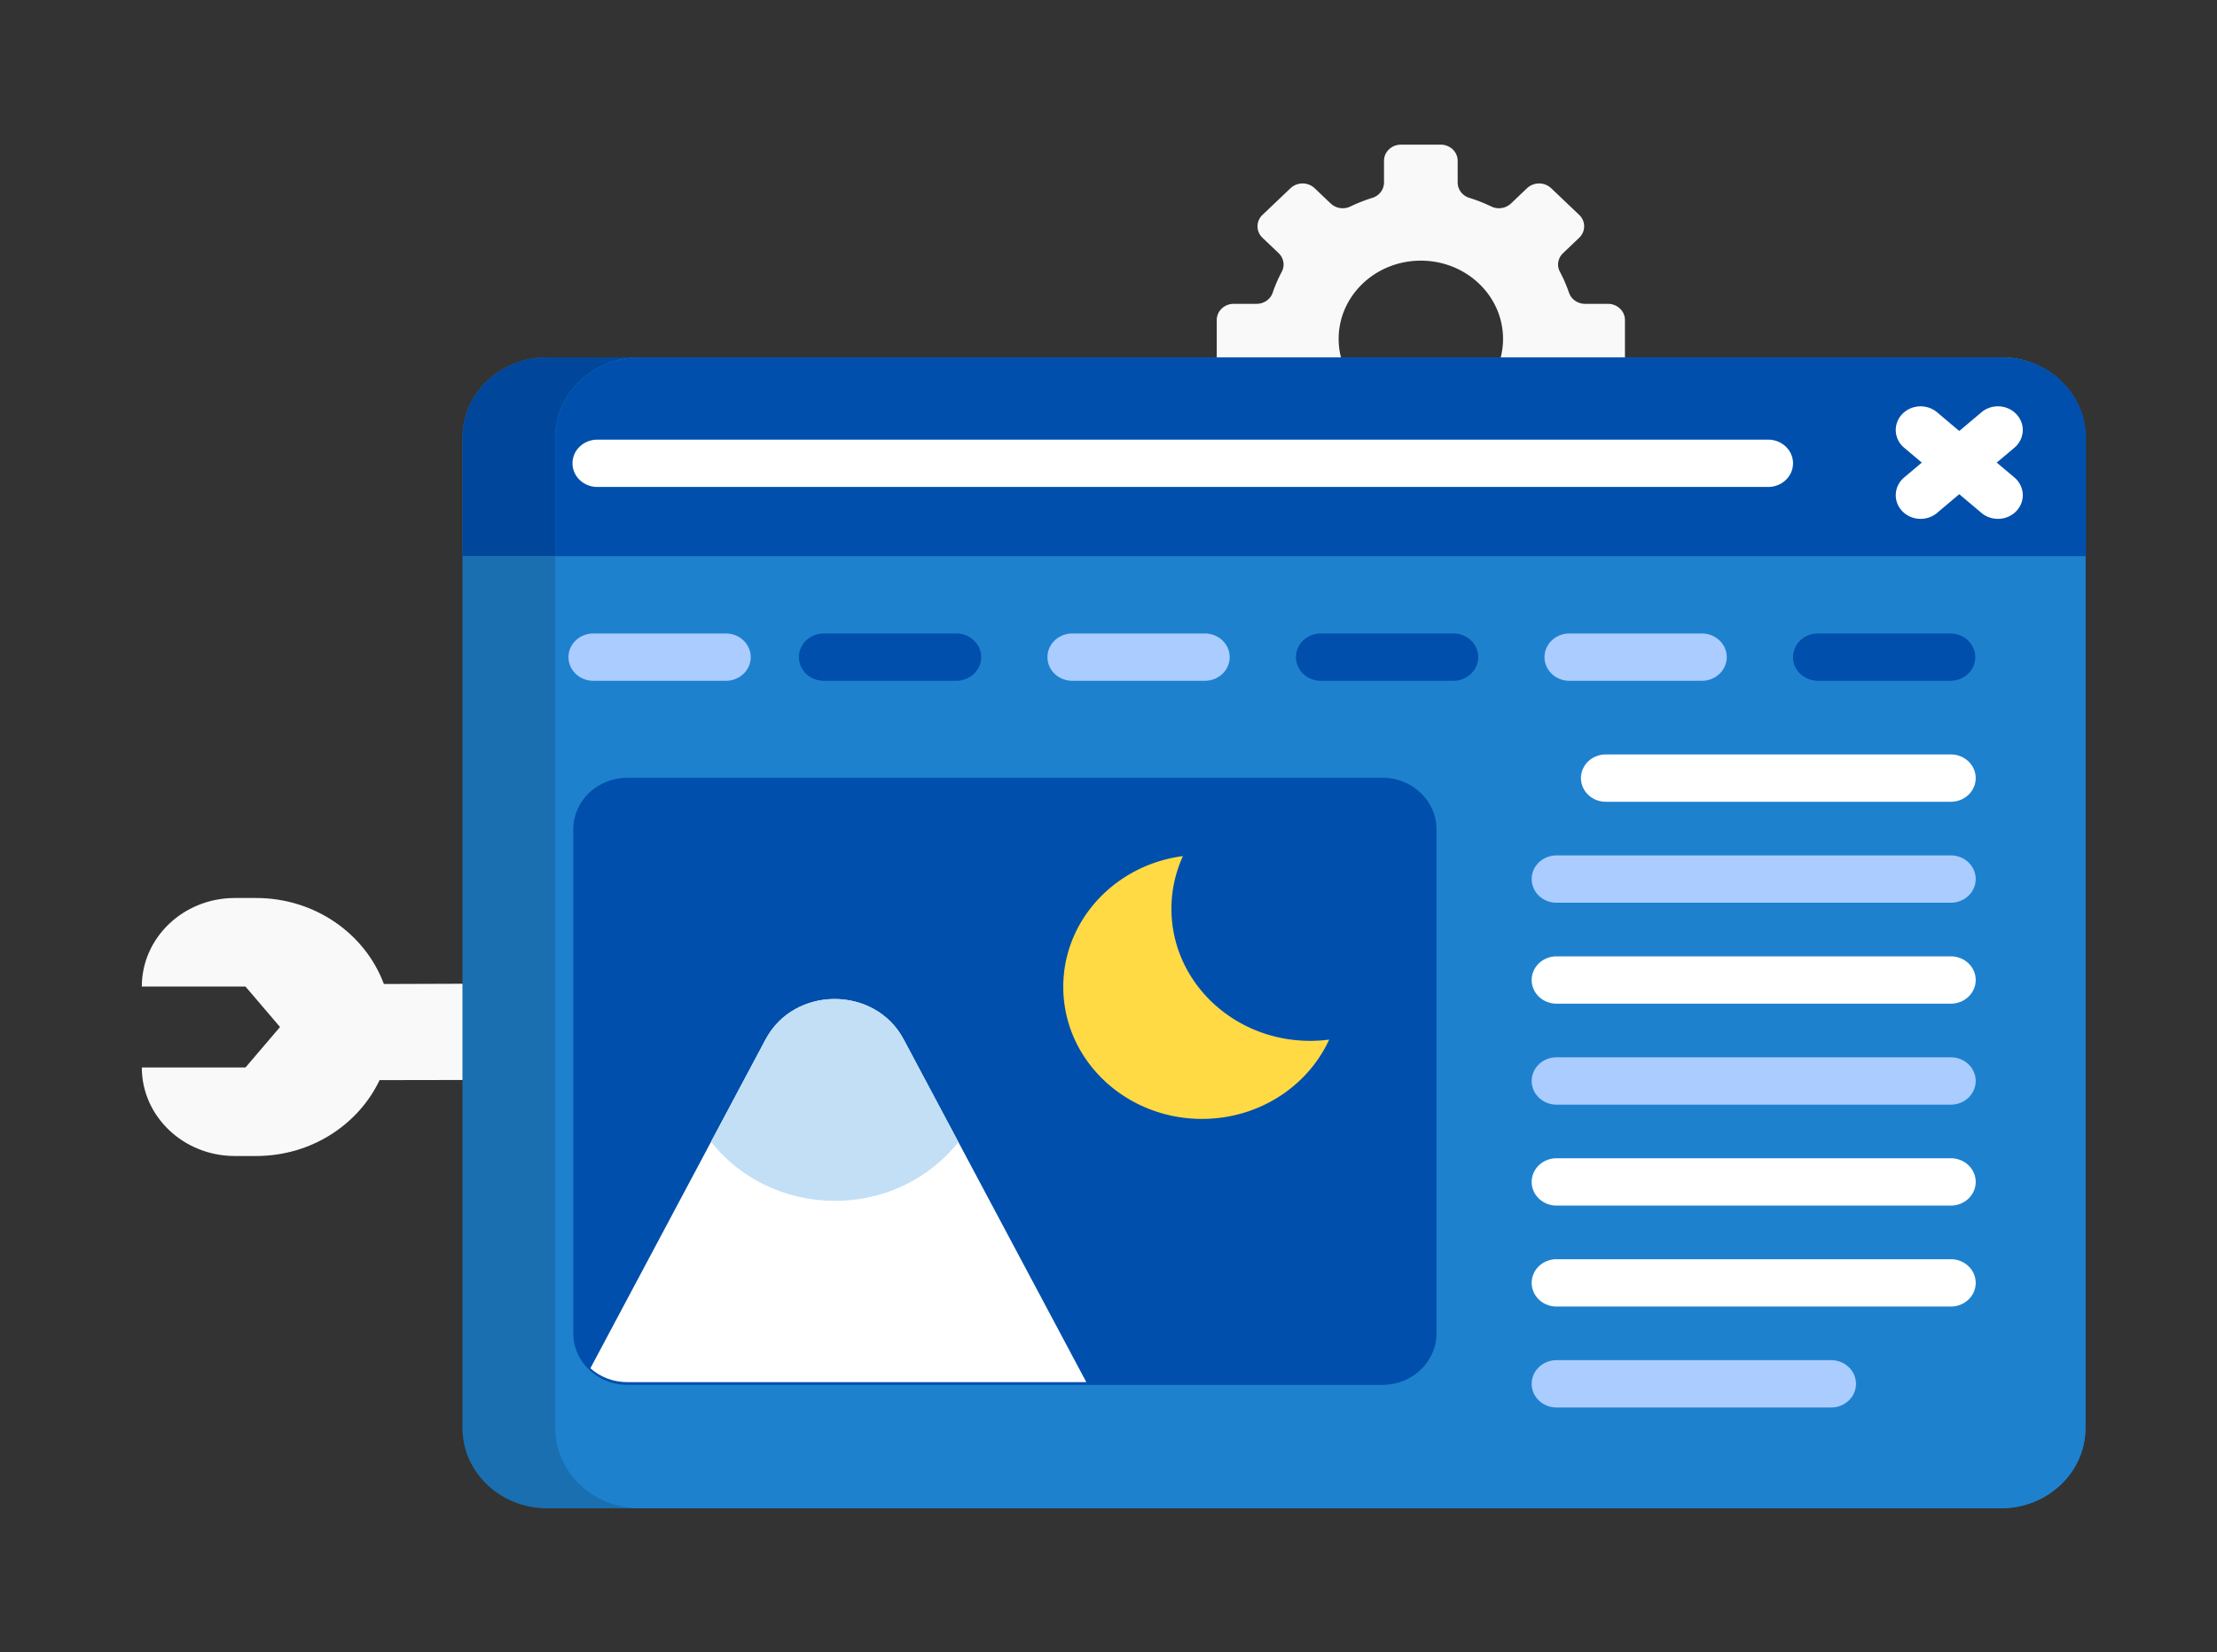 <svg xmlns="http://www.w3.org/2000/svg" width="613.145" height="456.992" xmlns:v="https://vecta.io/nano"><rect width="100%" height="100%" fill="#333333" stroke="none"/><style>.A{animation:AmUormvq_draw_0 7200ms linear 0ms infinite,AmUormvq_fade 7200ms linear 0ms infinite}.B{animation:AmUormvq_draw_1 7200ms linear 0ms infinite,AmUormvq_fade 7200ms linear 0ms infinite}.C{animation:AmUormvq_draw_2 7200ms linear 0ms infinite,AmUormvq_fade 7200ms linear 0ms infinite}.D{animation:AmUormvq_draw_3 7200ms linear 0ms infinite,AmUormvq_fade 7200ms linear 0ms infinite}.E{animation:AmUormvq_draw_4 7200ms linear 0ms infinite,AmUormvq_fade 7200ms linear 0ms infinite}.F{animation:AmUormvq_draw_5 7200ms linear 0ms infinite,AmUormvq_fade 7200ms linear 0ms infinite}.G{animation:AmUormvq_draw_6 7200ms linear 0ms infinite,AmUormvq_fade 7200ms linear 0ms infinite}.H{animation:AmUormvq_draw_7 7200ms linear 0ms infinite,AmUormvq_fade 7200ms linear 0ms infinite}.I{animation:AmUormvq_draw_8 7200ms linear 0ms infinite,AmUormvq_fade 7200ms linear 0ms infinite}.J{animation:AmUormvq_draw_9 7200ms linear 0ms infinite,AmUormvq_fade 7200ms linear 0ms infinite}.K{animation:AmUormvq_draw_10 7200ms linear 0ms infinite,AmUormvq_fade 7200ms linear 0ms infinite}.L{animation:AmUormvq_draw_11 7200ms linear 0ms infinite,AmUormvq_fade 7200ms linear 0ms infinite}.M{animation:AmUormvq_draw_12 7200ms linear 0ms infinite,AmUormvq_fade 7200ms linear 0ms infinite}.N{animation:AmUormvq_draw_13 7200ms linear 0ms infinite,AmUormvq_fade 7200ms linear 0ms infinite}.O{animation:AmUormvq_draw_14 7200ms linear 0ms infinite,AmUormvq_fade 7200ms linear 0ms infinite}.P{animation:AmUormvq_draw_15 7200ms linear 0ms infinite,AmUormvq_fade 7200ms linear 0ms infinite}.Q{animation:AmUormvq_draw_16 7200ms linear 0ms infinite,AmUormvq_fade 7200ms linear 0ms infinite}.R{animation:AmUormvq_draw_17 7200ms linear 0ms infinite,AmUormvq_fade 7200ms linear 0ms infinite}.S{animation:AmUormvq_draw_18 7200ms linear 0ms infinite,AmUormvq_fade 7200ms linear 0ms infinite}.T{animation:AmUormvq_draw_19 7200ms linear 0ms infinite,AmUormvq_fade 7200ms linear 0ms infinite}.U{animation:AmUormvq_draw_20 7200ms linear 0ms infinite,AmUormvq_fade 7200ms linear 0ms infinite}.V{animation:AmUormvq_draw_21 7200ms linear 0ms infinite,AmUormvq_fade 7200ms linear 0ms infinite}.W{animation:AmUormvq_draw_22 7200ms linear 0ms infinite,AmUormvq_fade 7200ms linear 0ms infinite}.X{animation:AmUormvq_draw_23 7200ms linear 0ms infinite,AmUormvq_fade 7200ms linear 0ms infinite}.Y{animation:AmUormvq_draw_24 7200ms linear 0ms infinite,AmUormvq_fade 7200ms linear 0ms infinite}.Z{animation:AmUormvq_draw_25 7200ms linear 0ms infinite,AmUormvq_fade 7200ms linear 0ms infinite}@keyframes AmUormvq_draw{100%{stroke-dashoffset:0}} @keyframes AmUormvq_fade{0%{stroke-opacity:1}94.444%{stroke-opacity:1}100%{stroke-opacity:0}} @keyframes AmUormvq_draw_0{11.111%{stroke-dashoffset:400}38.889%{stroke-dashoffset:0}100%{stroke-dashoffset:0}} @keyframes AmUormvq_draw_1{11.667%{stroke-dashoffset:382}39.444%{stroke-dashoffset:0}100%{stroke-dashoffset:0}} @keyframes AmUormvq_draw_2{12.222%{stroke-dashoffset:1497}40%{stroke-dashoffset:0}100%{stroke-dashoffset:0}} @keyframes AmUormvq_draw_3{12.778%{stroke-dashoffset:1446}40.556%{stroke-dashoffset:0}100%{stroke-dashoffset:0}} @keyframes AmUormvq_draw_4{13.333%{stroke-dashoffset:990}41.111%{stroke-dashoffset:0}100%{stroke-dashoffset:0}} @keyframes AmUormvq_draw_5{13.889%{stroke-dashoffset:938}41.667%{stroke-dashoffset:0}100%{stroke-dashoffset:0}} @keyframes AmUormvq_draw_6{14.444%{stroke-dashoffset:1076}42.222%{stroke-dashoffset:0}100%{stroke-dashoffset:0}} @keyframes AmUormvq_draw_7{15%{stroke-dashoffset:134}42.778%{stroke-dashoffset:0}100%{stroke-dashoffset:0}} @keyframes AmUormvq_draw_8{15.556%{stroke-dashoffset:134}43.333%{stroke-dashoffset:0}100%{stroke-dashoffset:0}} @keyframes AmUormvq_draw_9{16.111%{stroke-dashoffset:134}43.889%{stroke-dashoffset:0}100%{stroke-dashoffset:0}} @keyframes AmUormvq_draw_10{16.667%{stroke-dashoffset:134}44.444%{stroke-dashoffset:0}100%{stroke-dashoffset:0}} @keyframes AmUormvq_draw_11{17.222%{stroke-dashoffset:134}45%{stroke-dashoffset:0}100%{stroke-dashoffset:0}} @keyframes AmUormvq_draw_12{17.778%{stroke-dashoffset:134}45.556%{stroke-dashoffset:0}100%{stroke-dashoffset:0}} @keyframes AmUormvq_draw_13{18.333%{stroke-dashoffset:789}46.111%{stroke-dashoffset:0}100%{stroke-dashoffset:0}} @keyframes AmUormvq_draw_14{18.889%{stroke-dashoffset:167}46.667%{stroke-dashoffset:0}100%{stroke-dashoffset:0}} @keyframes AmUormvq_draw_15{19.444%{stroke-dashoffset:790}47.222%{stroke-dashoffset:0}100%{stroke-dashoffset:0}} @keyframes AmUormvq_draw_16{20%{stroke-dashoffset:268}47.778%{stroke-dashoffset:0}100%{stroke-dashoffset:0}} @keyframes AmUormvq_draw_17{20.556%{stroke-dashoffset:299}48.333%{stroke-dashoffset:0}100%{stroke-dashoffset:0}} @keyframes AmUormvq_draw_18{21.111%{stroke-dashoffset:299}48.889%{stroke-dashoffset:0}100%{stroke-dashoffset:0}} @keyframes AmUormvq_draw_19{21.667%{stroke-dashoffset:299}49.444%{stroke-dashoffset:0}100%{stroke-dashoffset:0}} @keyframes AmUormvq_draw_20{22.222%{stroke-dashoffset:299}50%{stroke-dashoffset:0}100%{stroke-dashoffset:0}} @keyframes AmUormvq_draw_21{22.778%{stroke-dashoffset:299}50.556%{stroke-dashoffset:0}100%{stroke-dashoffset:0}} @keyframes AmUormvq_draw_22{23.333%{stroke-dashoffset:224}51.111%{stroke-dashoffset:0}100%{stroke-dashoffset:0}} @keyframes AmUormvq_draw_23{23.889%{stroke-dashoffset:397}51.667%{stroke-dashoffset:0}100%{stroke-dashoffset:0}} @keyframes AmUormvq_draw_24{24.444%{stroke-dashoffset:237}52.222%{stroke-dashoffset:0}100%{stroke-dashoffset:0}} @keyframes AmUormvq_draw_25{25%{stroke-dashoffset:191}52.778%{stroke-dashoffset:0}100%{stroke-dashoffset:0}}</style><g fill="#f9f9f9" stroke="#0039ff" stroke-width="2.155"><path d="M449.404 88.516v10.437c0 1.986-1.364 3.646-3.242 4.239h-32.749a20.78 20.78 0 0 0 2.276-9.458c0-11.951-10.179-21.641-22.733-21.641s-22.733 9.69-22.733 21.641a20.78 20.78 0 0 0 2.276 9.458h-27.502a15.15 15.15 0 0 0-2.664.24h-1.12c-2.601 0-4.705-2.003-4.705-4.479V88.516c0-2.476 2.104-4.479 4.705-4.479h6.295c2.023 0 3.838-1.229 4.462-3.06.686-2.012 1.535-3.947 2.52-5.812.921-1.711.551-3.8-.876-5.159l-4.453-4.239c-1.833-1.745-1.833-4.591 0-6.336l7.758-7.385a4.89 4.89 0 0 1 6.656 0l4.453 4.239a4.85 4.85 0 0 0 5.419.834c1.959-.937 3.992-1.745 6.105-2.399 1.924-.593 3.215-2.321 3.215-4.247v-5.992c0-2.476 2.104-4.479 4.705-4.479h10.964c2.601 0 4.705 2.003 4.705 4.479v5.992c0 1.926 1.291 3.654 3.215 4.247 2.114.653 4.146 1.461 6.105 2.399a4.85 4.85 0 0 0 5.419-.834l4.453-4.239a4.89 4.89 0 0 1 6.656 0l7.758 7.385c1.833 1.745 1.833 4.591 0 6.336l-4.453 4.239c-1.427 1.359-1.797 3.448-.876 5.159.985 1.865 1.833 3.8 2.52 5.812.623 1.831 2.438 3.06 4.462 3.06h6.295c2.605 0 4.709 2.004 4.709 4.479z" class="A" stroke-dasharray="399 401" stroke-dashoffset="400"/><path d="M149.943 272.013v26.654l-44.96.078c-5.889 12.372-18.958 20.988-34.158 20.988h-5.879c-14.207 0-25.723-10.962-25.723-24.487H67.89l9.555-11.194-9.555-11.194H39.223c0-13.525 11.516-24.487 25.723-24.487h5.879c16.32 0 30.193 9.931 35.341 23.79z" class="B" stroke-dasharray="381 383" stroke-dashoffset="382"/></g><g stroke-width=".855"><path d="M576.777 121.074v273.852c0 12.279-10.463 22.239-23.362 22.239H151.26c-12.899-.001-23.362-9.96-23.362-22.24V121.074c0-12.279 10.463-22.239 23.362-22.239h402.155c12.899 0 23.362 9.959 23.362 22.239z" class="C" stroke-dasharray="1496 1498" stroke-dashoffset="1497" fill="#1a6fb0" stroke="#0d47f4"/><path d="M576.777 121.074v273.852c0 12.279-10.463 22.239-23.362 22.239H176.913c-12.899 0-23.362-9.96-23.362-22.239V121.074c0-12.279 10.463-22.239 23.362-22.239h376.503c12.899 0 23.362 9.959 23.362 22.239z" class="D" stroke-dasharray="1445 1447" stroke-dashoffset="1446" fill="#1e81ce" stroke="#0b40f9"/><path d="M576.777 121.074v32.705H127.898v-32.705c0-12.279 10.463-22.239 23.362-22.239h402.155c12.899 0 23.362 9.959 23.362 22.239z" class="E" stroke-dasharray="989 991" stroke-dashoffset="990" fill="#00479b" stroke="#0d47f4"/></g><path d="M576.777 121.074v32.705H153.551v-32.705c0-12.279 10.463-22.239 23.362-22.239h376.503c12.899 0 23.362 9.959 23.362 22.239z" class="F" fill="#1e81ce"/><g transform="matrix(.877 0 0 .835 127.898 44.343)"><path d="M512 91.938v39.187H29.26V91.938c0-14.713 11.934-26.647 26.647-26.647h429.446c14.713 0 26.647 11.933 26.647 26.647z" class="G" stroke-dasharray="1075 1077" stroke-dashoffset="1076" fill="#004fac" stroke="#0b40f9"/><path d="M83.074 156.727h-41.8a7.84 7.84 0 0 0-7.837 7.837 7.84 7.84 0 0 0 7.837 7.837h41.799a7.84 7.84 0 0 0 7.837-7.837 7.84 7.84 0 0 0-7.836-7.837z" class="H" fill="#acf"/><path d="M155.744 156.727h-41.799a7.84 7.84 0 0 0-7.837 7.837 7.84 7.84 0 0 0 7.837 7.837h41.799a7.84 7.84 0 0 0 7.837-7.837 7.84 7.84 0 0 0-7.837-7.837z" class="I" stroke-dasharray="133 135" stroke-dashoffset="134" fill="#004fac" stroke="#eeeff5"/><path d="M234.118 156.727h-41.799a7.84 7.84 0 0 0-7.837 7.837 7.84 7.84 0 0 0 7.837 7.837h41.799a7.84 7.84 0 0 0 7.837-7.837 7.84 7.84 0 0 0-7.837-7.837z" class="J" fill="#acf"/><path d="M312.492 156.727h-41.799a7.84 7.84 0 0 0-7.837 7.837 7.84 7.84 0 0 0 7.837 7.837h41.799a7.84 7.84 0 0 0 7.837-7.837 7.84 7.84 0 0 0-7.837-7.837z" class="K" fill="#004fac"/><path d="M390.866 156.727h-41.799a7.84 7.84 0 0 0-7.837 7.837 7.84 7.84 0 0 0 7.837 7.837h41.799a7.84 7.84 0 0 0 7.837-7.837 7.84 7.84 0 0 0-7.837-7.837z" class="L" fill="#acf"/><path d="M469.239 156.727H427.44a7.84 7.84 0 0 0-7.837 7.837 7.84 7.84 0 0 0 7.837 7.837h41.799a7.84 7.84 0 0 0 7.837-7.837 7.84 7.84 0 0 0-7.837-7.837z" class="M" stroke-dasharray="133 135" stroke-dashoffset="134" fill="#004fac" stroke="#f8f9fc"/><g fill="#fff"><path d="M411.765 92.52H42.537a7.84 7.84 0 0 0-7.837 7.837 7.84 7.84 0 0 0 7.837 7.837h369.228a7.84 7.84 0 0 0 7.837-7.837 7.84 7.84 0 0 0-7.837-7.837z" class="N"/><path d="M489.414 105.055l-5.568-4.931 5.568-4.931a7.84 7.84 0 0 0 .671-11.063c-2.87-3.242-7.823-3.542-11.063-.671l-6.995 6.196-6.995-6.196a7.84 7.84 0 0 0-11.063.671c-2.871 3.24-2.57 8.194.671 11.063l5.568 4.931-5.568 4.931a7.84 7.84 0 0 0-.671 11.063c1.549 1.749 3.703 2.641 5.87 2.641 1.848 0 3.701-.649 5.194-1.971l6.995-6.196 6.995 6.196c1.491 1.322 3.346 1.971 5.194 1.971a7.82 7.82 0 0 0 5.87-2.641 7.84 7.84 0 0 0-.673-11.063z" class="O" stroke-dasharray="166 168" stroke-dashoffset="167" stroke="#0d79f4"/></g></g><path d="M397.284 229.387v139.371c0 7.885-6.679 14.271-14.924 14.271H173.467c-3.939 0-7.521-1.463-10.187-3.855-2.913-2.602-4.727-6.298-4.727-10.416V229.387c0-7.875 6.679-14.271 14.915-14.271H382.36c8.245 0 14.924 6.396 14.924 14.271z" class="P" fill="#004fac"/><g transform="matrix(.877 0 0 .835 127.898 44.343)"><path d="M360.561 212.471h108.813a7.84 7.84 0 0 0 7.837-7.837 7.84 7.84 0 0 0-7.837-7.837H360.561a7.84 7.84 0 0 0-7.837 7.837 7.84 7.84 0 0 0 7.837 7.837z" class="Q" fill="#fff"/><path d="M469.374 230.236H345.021a7.84 7.84 0 0 0-7.837 7.837 7.84 7.84 0 0 0 7.837 7.837h124.353a7.84 7.84 0 0 0 7.837-7.837 7.84 7.84 0 0 0-7.837-7.837z" class="R" fill="#acf"/><path d="M469.374 263.675H345.021a7.84 7.84 0 0 0-7.837 7.837 7.84 7.84 0 0 0 7.837 7.837h124.353a7.84 7.84 0 0 0 7.837-7.837 7.84 7.84 0 0 0-7.837-7.837z" class="S" stroke-dasharray="298 300" stroke-dashoffset="299" fill="#fff" stroke="#0039ff"/><path d="M469.374 297.115H345.021a7.84 7.84 0 0 0-7.837 7.837 7.84 7.84 0 0 0 7.837 7.837h124.353a7.84 7.84 0 0 0 7.837-7.837 7.84 7.84 0 0 0-7.837-7.837z" class="T" fill="#acf"/><g fill="#fff"><path d="M469.374 330.554H345.021a7.84 7.84 0 0 0-7.837 7.837 7.84 7.84 0 0 0 7.837 7.837h124.353a7.84 7.84 0 0 0 7.837-7.837 7.84 7.84 0 0 0-7.837-7.837z" class="U" stroke-dasharray="298 300" stroke-dashoffset="299" stroke="#0039ff"/><path d="M469.374 363.994H345.021a7.84 7.84 0 0 0-7.837 7.837 7.84 7.84 0 0 0 7.837 7.837h124.353a7.84 7.84 0 0 0 7.837-7.837 7.84 7.84 0 0 0-7.837-7.837z" class="V"/></g><path d="M431.62 397.433h-86.599a7.84 7.84 0 0 0-7.837 7.837 7.84 7.84 0 0 0 7.837 7.837h86.599a7.84 7.84 0 0 0 7.837-7.837 7.84 7.84 0 0 0-7.837-7.837z" class="W" stroke-dasharray="223 225" stroke-dashoffset="224" fill="#acf" stroke="#f8f9fc"/></g><g stroke-width="2.155" stroke="#eeeff5"><path d="M300.438 382.279H173.467c-3.939 0-7.521-1.456-10.187-3.837l32.752-61.485.614-1.16 15.098-28.327c7.925-14.878 30.251-14.878 38.176 0l15.135 28.415.577 1.072z" class="X" stroke-dasharray="396 398" stroke-dashoffset="397" fill="#fff"/><path d="M367.601 287.537c-5.913 12.912-19.441 21.931-35.176 21.931-21.185 0-38.361-16.35-38.361-36.518 0-18.465 14.404-33.734 33.099-36.173a34.88 34.88 0 0 0-3.184 14.586c0 20.167 17.175 36.518 38.361 36.518a40.04 40.04 0 0 0 5.261-.345z" class="Y" stroke-dasharray="236 238" stroke-dashoffset="237" fill="#ffda44"/></g><path d="M265.055 315.884c-7.787 9.864-20.192 16.248-34.163 16.248-14.017 0-26.45-6.419-34.245-16.336l15.098-28.327c7.925-14.878 30.251-14.878 38.176 0z" class="Z" fill="#c2dff6"/></svg>